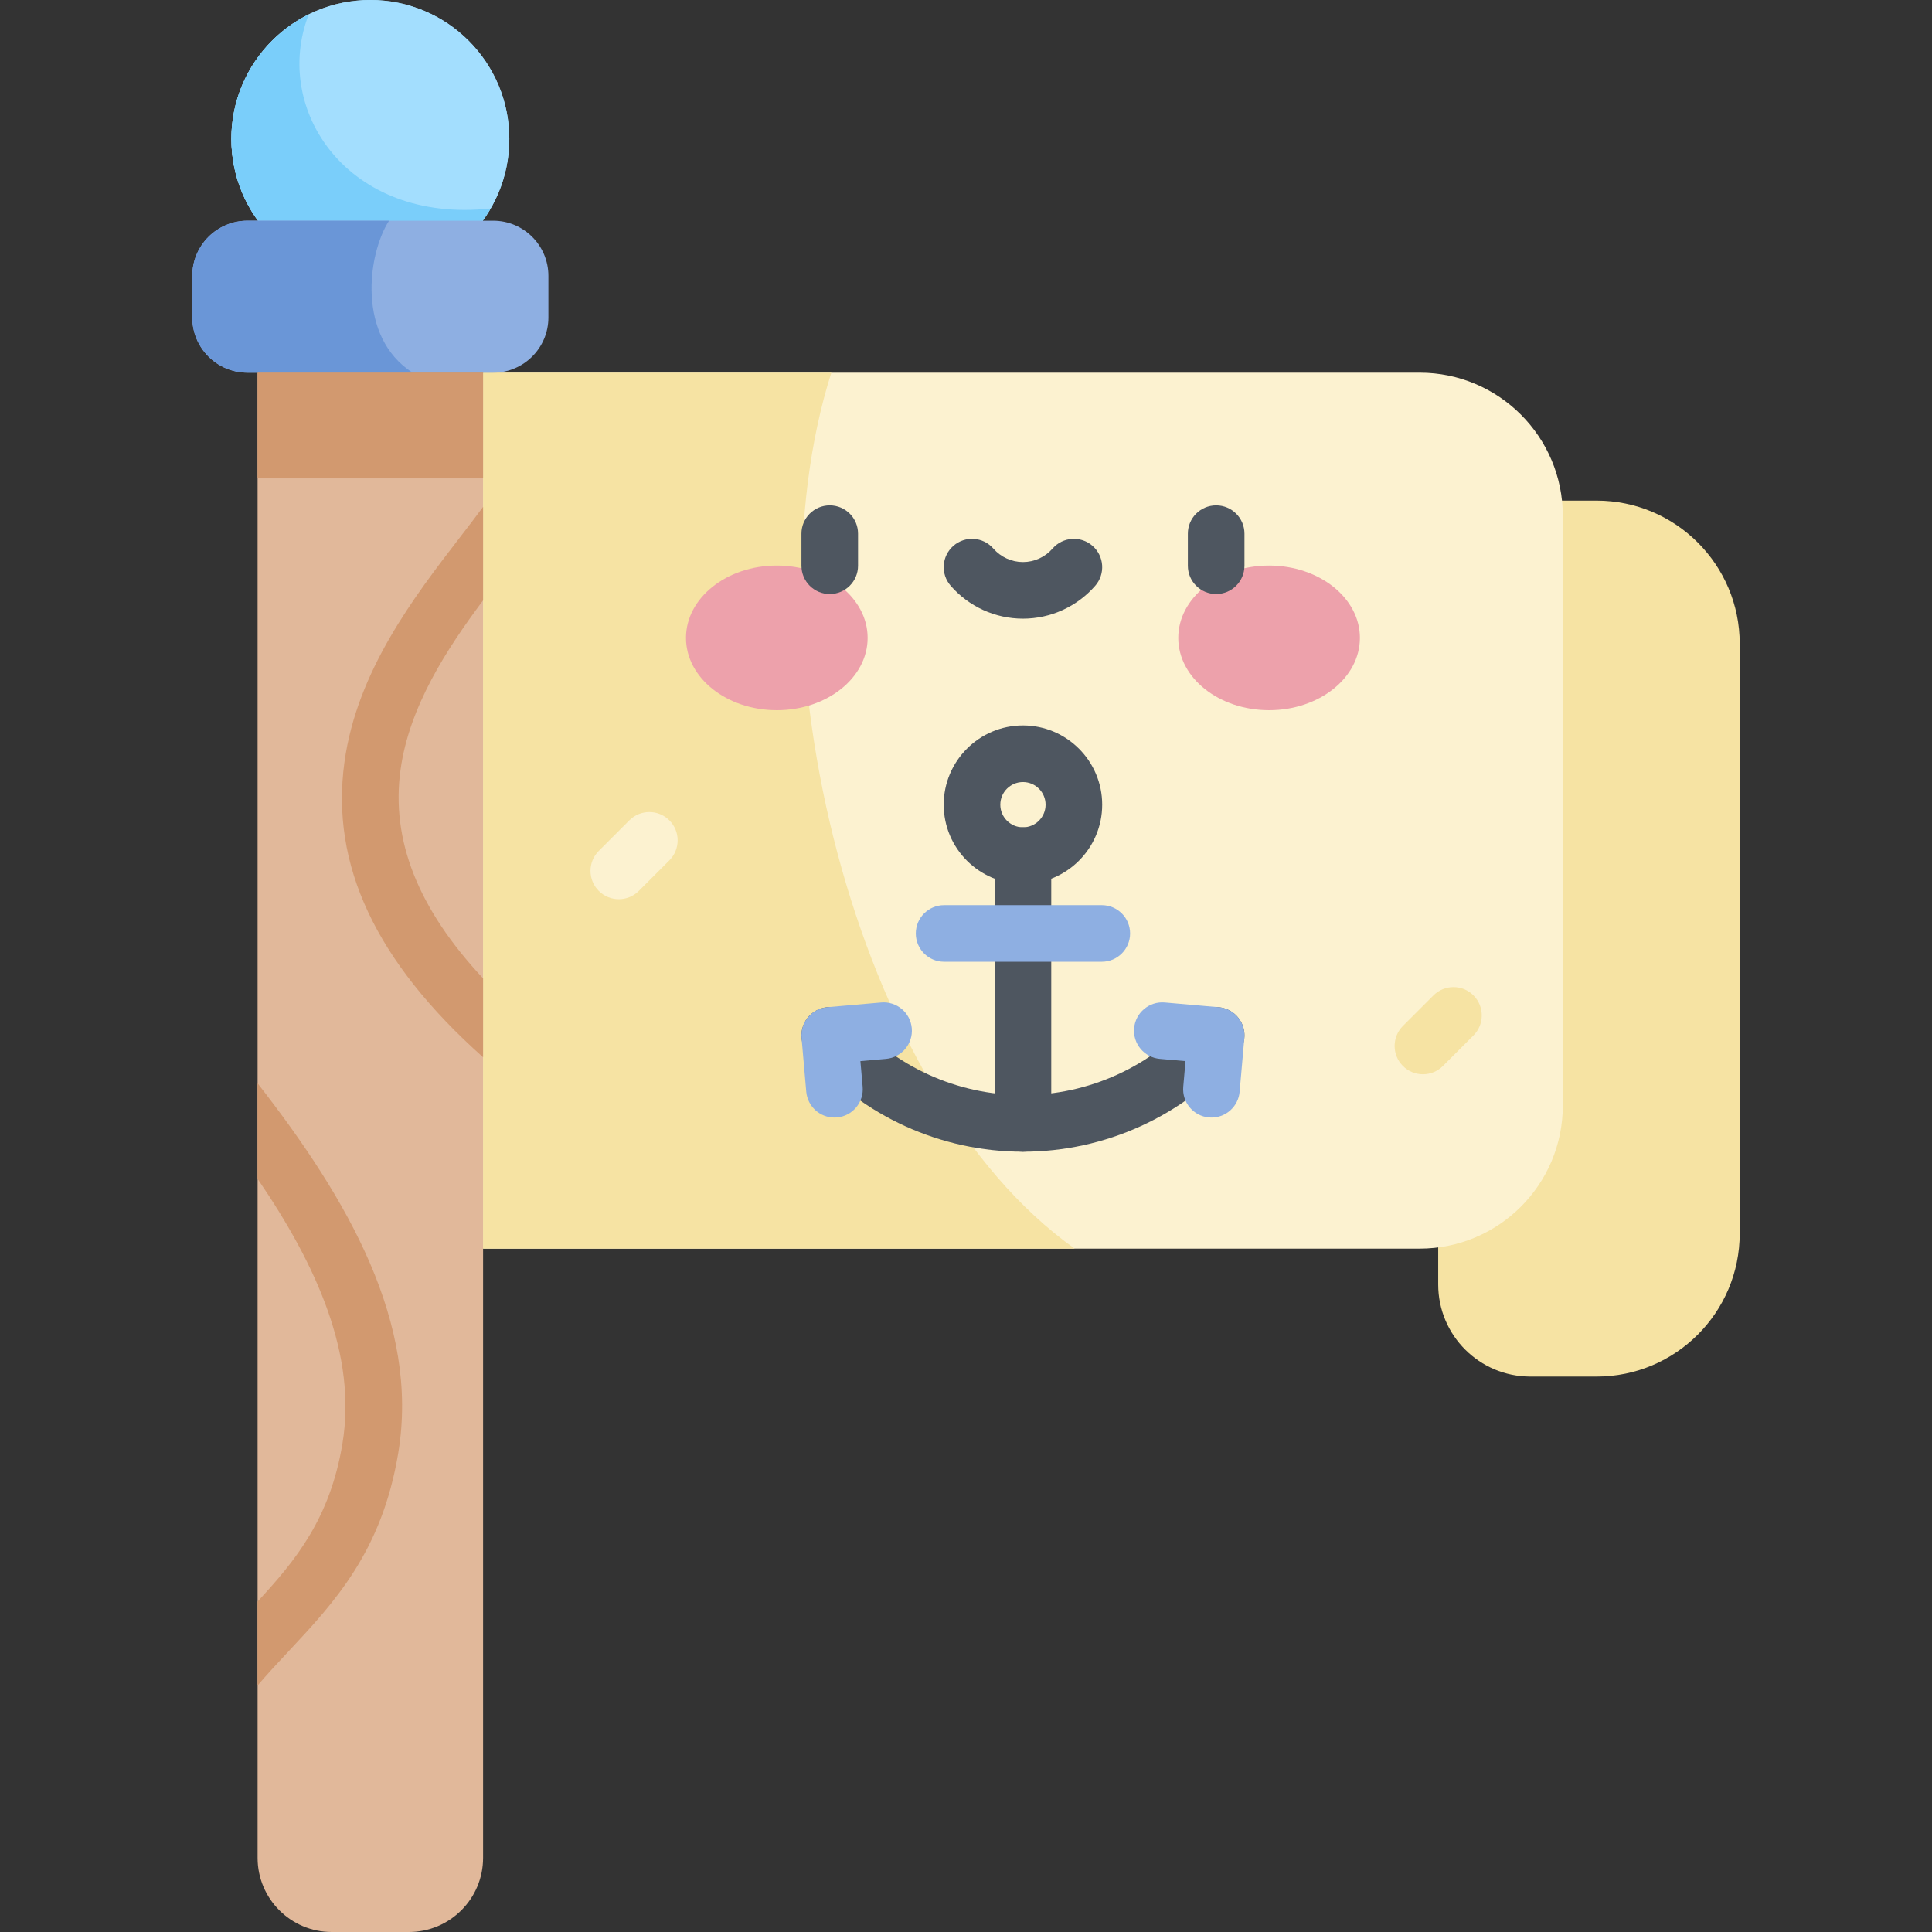 <svg id="Capa_1" enable-background="new 0 0 512 512" height="512" viewBox="0 0 512 512" width="512" xmlns="http://www.w3.org/2000/svg"><rect x="0" y="0" width="512" height="512" fill="#333333" stroke="none"/><circle cx="98.145" cy="36.826" fill="#a3defe" r="36.826"/><circle cx="98.145" cy="36.826" fill="#a3defe" r="36.826"/><path d="m98.145 73.653c13.627 0 25.517-7.408 31.885-18.41-37.906 4.155-58.027-26.26-48.205-51.43-12.149 6.018-20.506 18.537-20.506 33.013 0 20.339 16.488 36.827 36.826 36.827z" fill="#7acefa"/><path d="m87.924 512h20.443c10.856 0 19.657-8.801 19.657-19.657v-393.579h-59.758v393.579c0 10.856 8.801 19.657 19.658 19.657z" fill="#e1b89a"/><path d="m423.108 364.803h-17.563c-13.479 0-24.407-10.927-24.407-24.407v-207.73h41.97c20.951 0 37.935 16.984 37.935 37.935v156.268c0 20.95-16.984 37.934-37.935 37.934z" fill="#f6e3a3"/><path d="m376.227 330.901h-248.203v-232.137h248.202c20.951 0 37.935 16.984 37.935 37.935v156.268c.001 20.95-16.983 37.934-37.934 37.934z" fill="#fcf2d0"/><path d="m128.024 98.764v232.137h156.781c-58.68-41.669-87.405-160.157-64.488-232.137z" fill="#f6e3a3"/><ellipse cx="205.865" cy="169.044" fill="#eda1ab" rx="24.068" ry="19.166"/><ellipse cx="336.321" cy="169.044" fill="#eda1ab" rx="24.068" ry="19.166"/><g fill="#4e5660"><path d="m219.892 157.424c-4.142 0-7.5-3.357-7.5-7.5v-8.5c0-4.143 3.358-7.5 7.5-7.5s7.5 3.357 7.5 7.5v8.5c0 4.142-3.358 7.5-7.5 7.5z"/><path d="m322.294 157.424c-4.142 0-7.5-3.357-7.5-7.5v-8.5c0-4.143 3.358-7.5 7.5-7.5s7.5 3.357 7.5 7.5v8.5c0 4.142-3.358 7.5-7.5 7.5z"/><path d="m271.093 163.95c-7.341 0-14.322-3.179-19.153-8.722-2.722-3.122-2.396-7.859.726-10.581 3.122-2.724 7.86-2.399 10.582.725 1.981 2.273 4.841 3.577 7.845 3.577s5.864-1.304 7.845-3.577c2.722-3.123 7.46-3.448 10.582-.725 3.123 2.722 3.448 7.459.726 10.581-4.831 5.543-11.812 8.722-19.153 8.722z"/><path d="m271.093 305.216c-21.789 0-42.512-9.439-56.855-25.897-2.721-3.123-2.396-7.86.727-10.582 3.123-2.721 7.859-2.396 10.582.727 11.494 13.189 28.095 20.753 45.547 20.753s34.053-7.564 45.547-20.753c2.722-3.123 7.459-3.447 10.582-.727 3.122 2.722 3.448 7.459.727 10.582-14.345 16.457-35.068 25.897-56.857 25.897z"/><path d="m271.093 305.216c-4.142 0-7.5-3.357-7.5-7.5v-70.966c0-4.143 3.358-7.5 7.5-7.5s7.5 3.357 7.5 7.5v70.966c0 4.142-3.358 7.5-7.5 7.5z"/></g><path d="m291.987 254.877h-41.788c-4.142 0-7.5-3.357-7.5-7.5s3.358-7.5 7.5-7.5h41.788c4.142 0 7.5 3.357 7.5 7.5s-3.358 7.5-7.5 7.5z" fill="#8eafe2"/><path d="m221.131 296.161c-3.847.001-7.121-2.942-7.463-6.847l-1.249-14.271c-.361-4.126 2.691-7.764 6.818-8.125l14.27-1.249c4.126-.36 7.764 2.692 8.126 6.817.361 4.127-2.691 7.765-6.818 8.126l-6.799.595.595 6.8c.361 4.126-2.691 7.764-6.818 8.125-.221.02-.442.029-.662.029z" fill="#8eafe2"/><path d="m321.055 296.161c-.219 0-.44-.009-.663-.028-4.126-.361-7.179-3.999-6.818-8.125l.595-6.8-6.799-.595c-4.126-.361-7.179-3.999-6.818-8.126.361-4.126 4.005-7.174 8.125-6.817l14.271 1.249c4.126.361 7.179 3.999 6.818 8.125l-1.249 14.271c-.341 3.904-3.616 6.846-7.462 6.846z" fill="#8eafe2"/><path d="m271.093 234.25c-11.579 0-20.999-9.42-20.999-20.999s9.42-20.999 20.999-20.999 20.999 9.42 20.999 20.999-9.42 20.999-20.999 20.999zm0-26.998c-3.308 0-5.999 2.691-5.999 5.999s2.691 5.999 5.999 5.999 5.999-2.691 5.999-5.999-2.691-5.999-5.999-5.999z" fill="#4e5660"/><path d="m130.7 58.488h-65.109c-8.082 0-14.633 6.552-14.633 14.633v11.009c0 8.082 6.552 14.633 14.633 14.633h65.109c8.082 0 14.633-6.552 14.633-14.633v-11.008c0-8.082-6.551-14.634-14.633-14.634z" fill="#8eafe2"/><path d="m65.591 58.488c-8.082 0-14.634 6.552-14.634 14.633v11.009c0 8.082 6.552 14.633 14.634 14.633h43.744c-14.768-9.493-11.989-31.301-6.232-40.276h-37.512z" fill="#6a96d7"/><path d="m68.266 98.764h59.758v28.011h-59.758z" fill="#d2996f"/><path d="m163.988 238.298c-1.919 0-3.839-.732-5.303-2.196-2.929-2.93-2.929-7.678 0-10.607l8.096-8.096c2.929-2.928 7.678-2.928 10.606 0 2.929 2.93 2.929 7.678 0 10.607l-8.096 8.096c-1.464 1.463-3.384 2.196-5.303 2.196z" fill="#fcf2d0"/><path d="m377.09 284.69c-1.919 0-3.839-.733-5.304-2.197-2.929-2.929-2.928-7.678 0-10.606l8.096-8.096c2.929-2.928 7.678-2.929 10.606.001 2.929 2.929 2.929 7.678 0 10.607l-8.096 8.096c-1.463 1.462-3.383 2.195-5.302 2.195z" fill="#f6e3a3"/><path d="m128.024 280.187v-20.908c-17.26-18.453-24.444-36.658-21.879-55.271 2.309-16.752 12.217-31.964 21.879-44.906v-24.779c-1.841 2.504-3.879 5.153-5.99 7.892-12.216 15.852-27.418 35.579-30.749 59.744-3.748 27.201 8.283 52.845 36.739 78.228z" fill="#d2996f"/><path d="m68.266 312.403c15.779 23.072 26.357 46.814 22.48 70.201-3.286 19.822-12.401 30.93-22.48 41.816v22.247c2.594-3.044 5.334-5.982 8.164-9.007 12.185-13.022 24.785-26.486 29.114-52.604 5.688-34.316-13.269-67.188-37.278-97.974z" fill="#d2996f"/></svg>